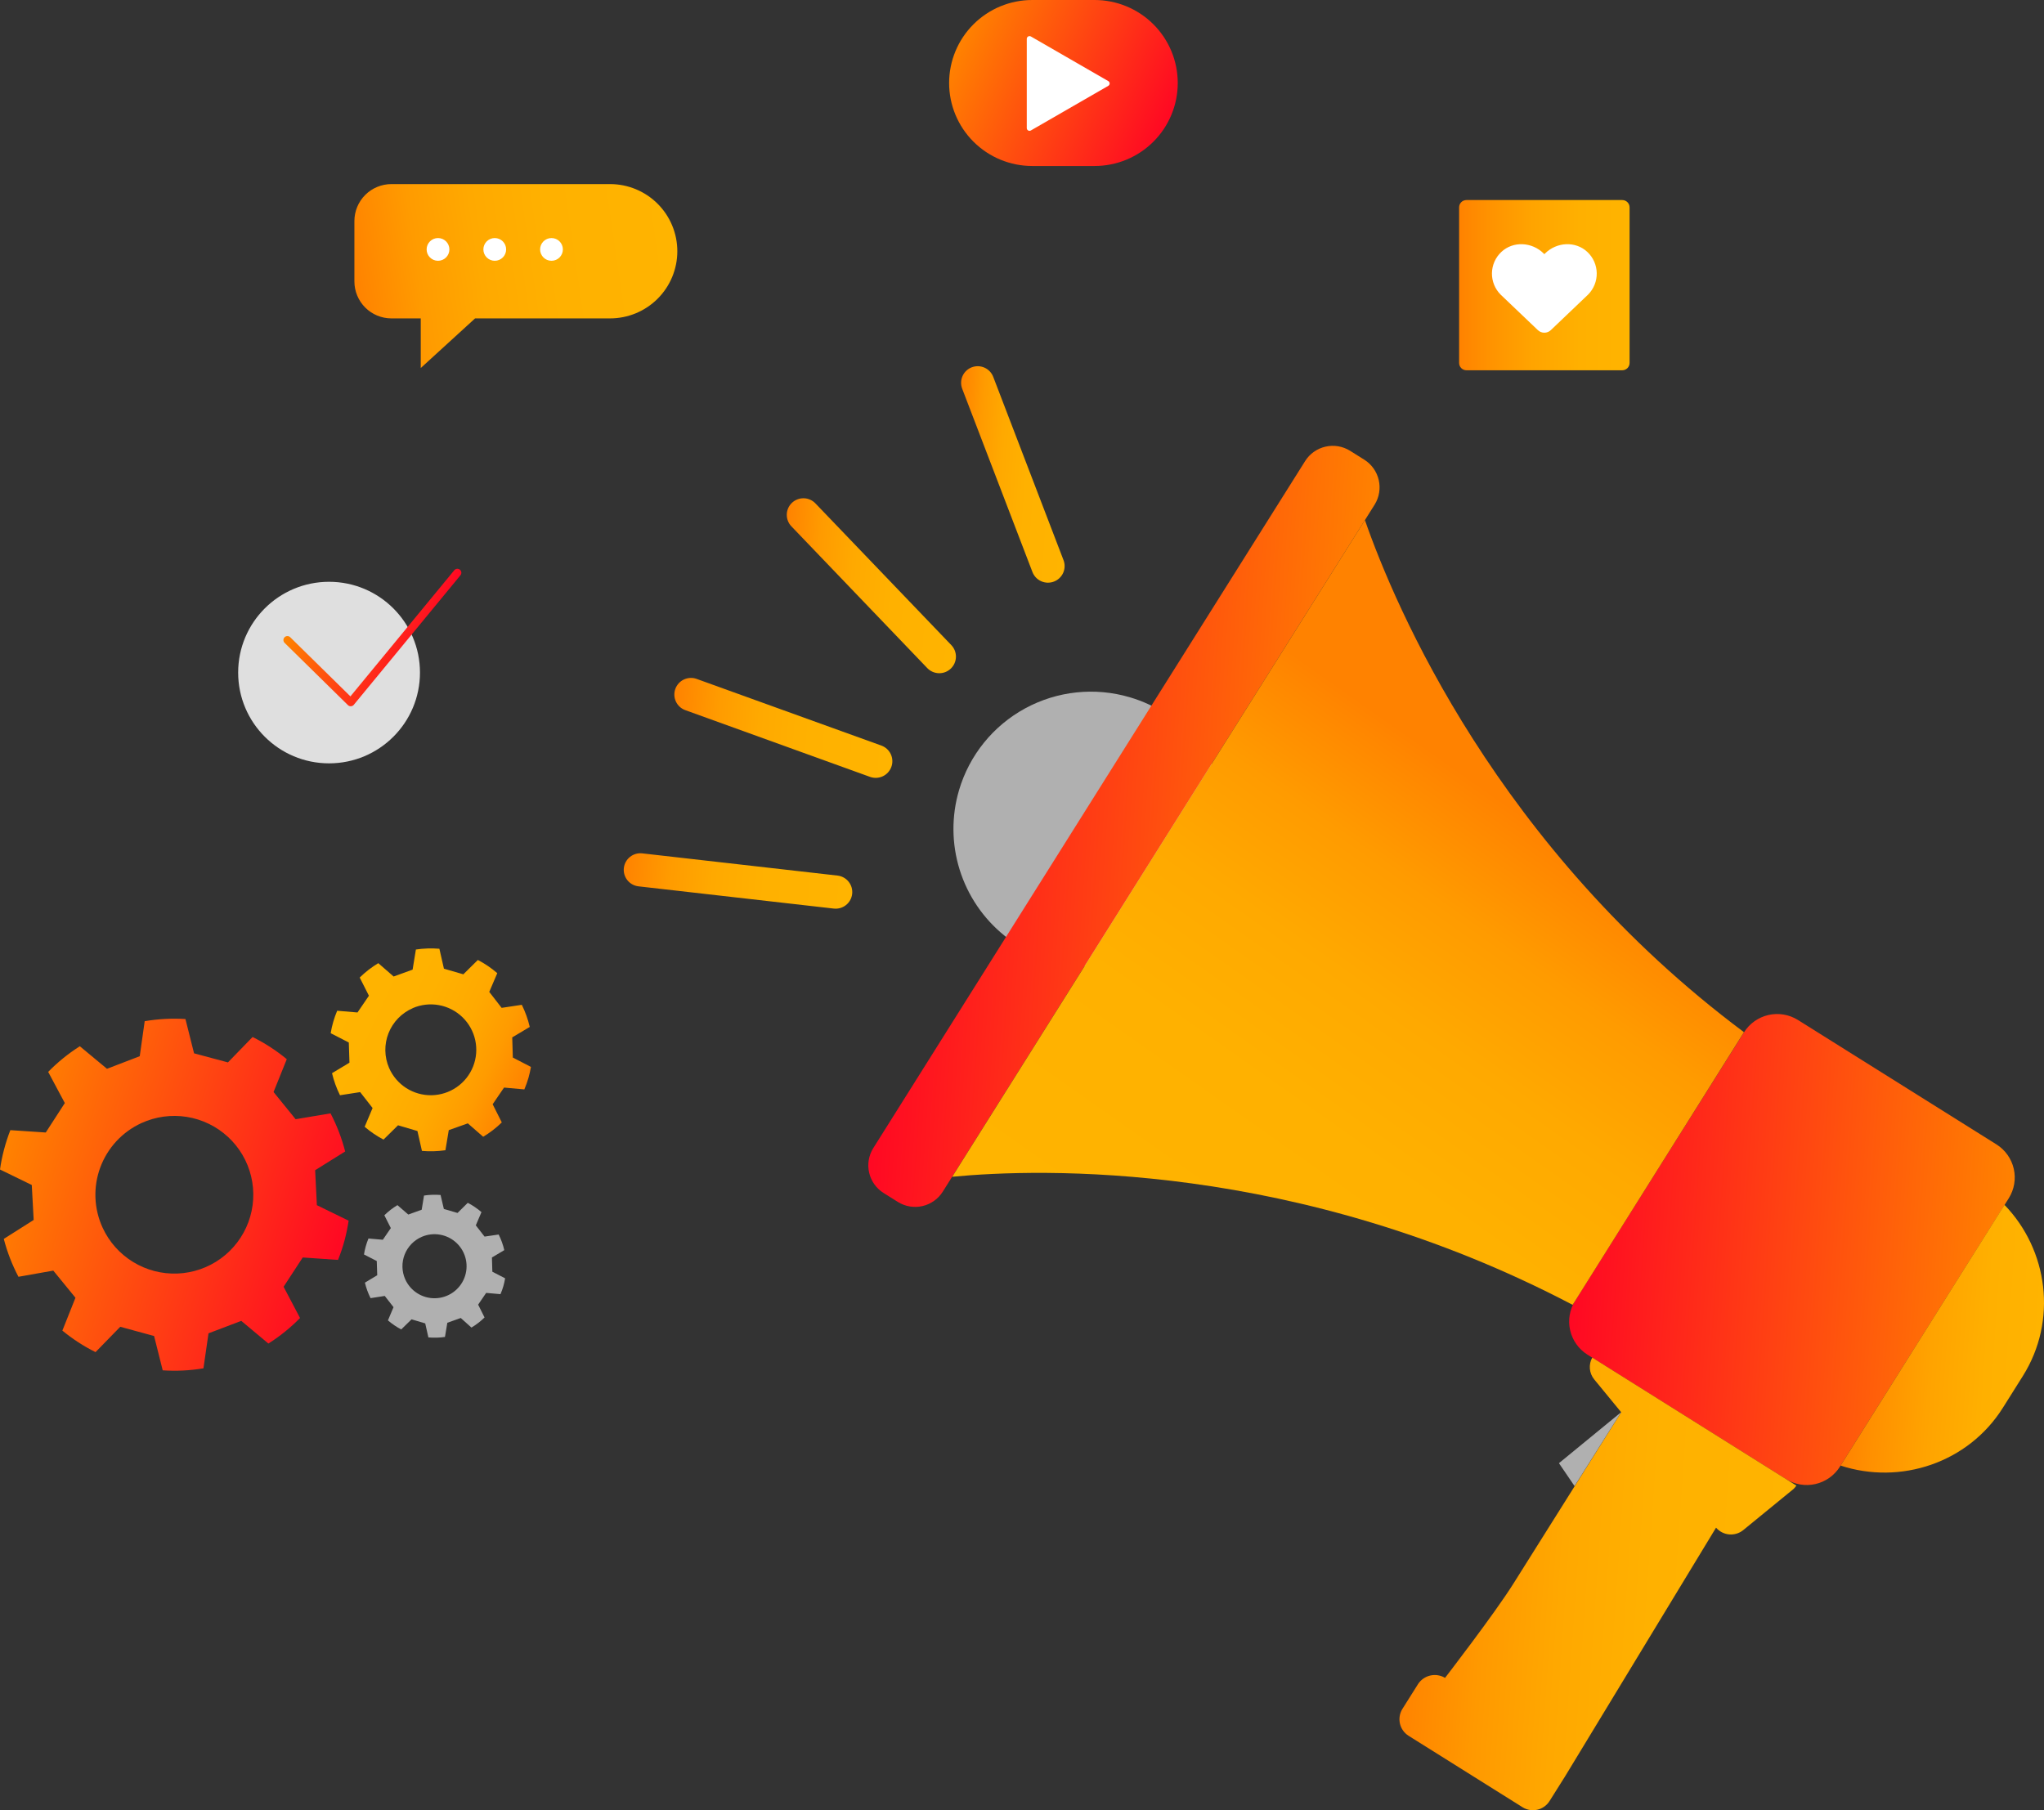 <svg width="770" height="682" viewBox="0 0 770 682" fill="none" xmlns="http://www.w3.org/2000/svg">
<rect x="0" y="0" width="770" height="682" fill="#333333" stroke="none"/>
<g clip-path="url(#clip0_187_43)">
<path d="M361.299 297.63C358.395 307.44 358.469 317.89 361.512 327.658C364.556 337.426 370.431 346.073 378.397 352.506C386.362 358.938 396.059 362.867 406.26 363.796C416.462 364.724 426.71 362.61 435.708 357.722C444.706 352.833 452.051 345.389 456.812 336.331C461.573 327.273 463.537 317.009 462.456 306.836C461.375 296.663 457.298 287.039 450.739 279.181C444.18 271.323 435.435 265.584 425.609 262.691C412.442 258.812 398.271 260.314 386.212 266.866C374.152 273.418 365.192 284.483 361.299 297.63Z" fill="#B0B0B0"/>
<path d="M328.949 432.583C327.237 435.338 326.686 438.658 327.417 441.818C328.147 444.978 330.099 447.721 332.847 449.449L338.265 452.848C341.024 454.56 344.349 455.111 347.514 454.382C350.678 453.653 353.425 451.702 355.154 448.956L517.872 190.074C519.572 187.315 520.116 183.999 519.387 180.842C518.657 177.686 516.713 174.943 513.974 173.207L508.55 169.808C505.79 168.1 502.466 167.55 499.302 168.28C496.139 169.009 493.392 170.957 491.661 173.7L328.949 432.583Z" fill="url(#paint0_linear_187_43)"/>
<path d="M593.354 490.085C591.292 493.387 590.62 497.369 591.487 501.163C592.353 504.957 594.687 508.255 597.979 510.338L672.806 557.246C676.115 559.306 680.105 559.974 683.905 559.105C687.705 558.236 691.006 555.9 693.087 552.608L756.747 451.408C758.81 448.106 759.479 444.122 758.608 440.328C757.738 436.534 755.399 433.239 752.103 431.162L677.282 384.26C673.975 382.2 669.985 381.53 666.185 382.398C662.385 383.266 659.084 385.601 657.002 388.892L593.354 490.085Z" fill="url(#paint1_linear_187_43)"/>
<path d="M755.111 453.926C771.559 470.929 775.144 497.565 762.029 518.415L754.533 530.338C741.43 551.194 715.849 559.53 693.373 552.154L755.111 453.926Z" fill="url(#paint2_linear_187_43)"/>
<path d="M656.971 388.872L592.433 491.596C488.582 437.104 391.52 440.185 358.715 443.345L514.183 195.944C525.486 228.4 564.014 319.44 656.971 388.872Z" fill="url(#paint3_linear_187_43)"/>
<path d="M676.712 559.685C676.424 560.123 676.093 560.531 675.725 560.904L656.685 576.474C655.195 577.679 653.292 578.255 651.382 578.081C649.473 577.906 647.707 576.995 646.46 575.539L589.627 669.168L587.509 672.535L583.722 678.555C582.684 680.2 581.037 681.368 579.14 681.805C577.243 682.243 575.25 681.914 573.595 680.891L530.624 653.949C528.979 652.911 527.812 651.265 527.377 649.371C526.941 647.477 527.272 645.487 528.298 643.836L534.21 634.443C535.275 632.822 536.927 631.676 538.82 631.245C540.713 630.814 542.7 631.133 544.363 632.133C544.363 632.133 562.98 608.001 570.1 596.661C579.071 582.39 602.866 544.544 610.713 532.05L600.547 519.666C599.62 518.527 599.055 517.138 598.926 515.677C598.796 514.216 599.107 512.749 599.819 511.466L676.712 559.685Z" fill="url(#paint4_linear_187_43)"/>
<path d="M610.687 532.05L587.275 551.245L593.154 559.88L610.687 532.05Z" fill="#B0B0B0"/>
<path d="M362.474 146.467L388.933 215.503C389.527 217.053 390.714 218.304 392.232 218.98C393.75 219.656 395.474 219.703 397.027 219.11C397.796 218.817 398.499 218.375 399.097 217.81C399.695 217.244 400.175 216.567 400.511 215.816C400.846 215.066 401.03 214.256 401.052 213.434C401.074 212.613 400.933 211.794 400.638 211.027L374.167 141.991C373.873 141.223 373.431 140.52 372.865 139.923C372.299 139.326 371.621 138.845 370.87 138.51C370.118 138.174 369.308 137.99 368.485 137.967C367.662 137.945 366.842 138.084 366.073 138.377C364.522 138.974 363.271 140.161 362.597 141.678C361.922 143.195 361.878 144.918 362.474 146.467Z" fill="url(#paint5_linear_187_43)"/>
<path d="M298.12 198.286L349.315 251.701C349.884 252.295 350.566 252.771 351.32 253.102C352.074 253.433 352.886 253.612 353.709 253.63C354.533 253.647 355.352 253.503 356.119 253.204C356.886 252.905 357.587 252.458 358.182 251.889C358.777 251.321 359.253 250.641 359.585 249.888C359.916 249.136 360.096 248.326 360.113 247.504C360.131 246.682 359.986 245.865 359.687 245.099C359.387 244.333 358.94 243.634 358.37 243.04L307.175 189.645C306.606 189.051 305.926 188.575 305.172 188.244C304.419 187.913 303.607 187.734 302.784 187.716C301.961 187.699 301.143 187.843 300.376 188.142C299.609 188.441 298.909 188.887 298.315 189.457C297.119 190.603 296.427 192.176 296.39 193.831C296.354 195.486 296.976 197.088 298.12 198.286Z" fill="url(#paint6_linear_187_43)"/>
<path d="M258.144 267.543L327.755 292.687C329.318 293.251 331.042 293.172 332.547 292.468C334.053 291.764 335.217 290.492 335.784 288.931C336.066 288.157 336.193 287.335 336.157 286.511C336.12 285.688 335.922 284.88 335.573 284.133C335.223 283.387 334.73 282.716 334.121 282.161C333.512 281.605 332.799 281.174 332.023 280.894L262.438 255.776C260.874 255.212 259.151 255.291 257.645 255.995C256.14 256.699 254.976 257.971 254.409 259.532C253.843 261.089 253.919 262.806 254.619 264.308C255.319 265.81 256.587 266.973 258.144 267.543Z" fill="url(#paint7_linear_187_43)"/>
<path d="M240.534 333.926L314.088 342.301C314.905 342.394 315.732 342.325 316.523 342.099C317.314 341.872 318.052 341.493 318.696 340.981C319.339 340.47 319.876 339.837 320.274 339.118C320.673 338.399 320.926 337.61 321.019 336.793C321.112 335.977 321.043 335.151 320.816 334.361C320.59 333.572 320.209 332.834 319.697 332.191C319.185 331.549 318.551 331.013 317.832 330.615C317.112 330.217 316.321 329.964 315.504 329.872L241.95 321.503C240.299 321.315 238.64 321.79 237.339 322.823C236.038 323.855 235.201 325.362 235.012 327.011C234.92 327.827 234.99 328.653 235.217 329.442C235.445 330.232 235.826 330.968 236.339 331.611C236.851 332.253 237.486 332.788 238.206 333.185C238.925 333.582 239.716 333.834 240.534 333.926Z" fill="url(#paint8_linear_187_43)"/>
<path d="M125.529 384.999C125.124 386.397 124.805 387.818 124.574 389.255L131.401 392.764L131.648 400.361L125.074 404.318C125.754 407.194 126.764 409.982 128.082 412.628L135.676 411.447L140.359 417.442L137.371 424.513C139.547 426.386 141.929 428.005 144.471 429.339L149.947 423.948L157.255 426.108L158.951 433.601C161.9 433.859 164.869 433.774 167.798 433.348L169.059 425.778L176.237 423.222L182.018 428.275C184.559 426.752 186.913 424.938 189.034 422.871L185.591 416.021L189.878 409.741L197.53 410.429C198.134 409.01 198.653 407.557 199.083 406.076C199.464 404.72 199.774 403.345 200.012 401.957L193.191 398.428L192.964 390.831L199.57 386.894C198.895 384.01 197.89 381.213 196.576 378.558L188.975 379.706L184.311 373.699L187.332 366.634C185.093 364.7 182.636 363.032 180.011 361.665L174.548 367.069L167.233 364.948L165.525 357.442C162.572 357.198 159.601 357.294 156.671 357.727L155.437 365.304L148.291 367.899L142.503 362.865C139.968 364.396 137.62 366.216 135.507 368.288L138.976 375.132L134.675 381.444L127.017 380.796C126.437 382.166 125.94 383.57 125.529 384.999ZM155.476 379.81C158.584 378.465 162.022 378.071 165.354 378.677C168.687 379.283 171.765 380.862 174.2 383.214C176.634 385.567 178.316 388.586 179.033 391.893C179.75 395.199 179.469 398.643 178.227 401.79C176.984 404.937 174.836 407.646 172.053 409.574C169.269 411.503 165.976 412.564 162.589 412.624C159.202 412.684 155.874 411.741 153.024 409.912C150.173 408.084 147.93 405.453 146.576 402.352C144.767 398.188 144.688 393.476 146.357 389.254C148.026 385.031 151.306 381.643 155.476 379.836V379.81Z" fill="url(#paint9_linear_187_43)"/>
<path d="M137.767 469.618C137.491 470.603 137.274 471.604 137.117 472.615L141.931 475.086L142.106 480.445L137.468 483.234C137.948 485.256 138.661 487.215 139.592 489.073L144.945 488.242L148.245 492.472L146.14 497.454C147.673 498.775 149.351 499.917 151.142 500.86L155.04 497.058L160.184 498.583L161.38 503.863C163.46 504.049 165.555 503.99 167.622 503.688L168.512 498.349L173.573 496.546L177.6 500.159C179.389 499.087 181.046 497.809 182.537 496.351L180.121 491.518L183.148 487.094L188.539 487.574C188.966 486.576 189.333 485.554 189.637 484.512C189.903 483.553 190.12 482.581 190.287 481.599L185.473 479.115L185.317 473.756L189.975 470.98C189.498 468.946 188.787 466.974 187.857 465.103L182.537 465.881L179.244 461.645L181.374 456.663C179.797 455.299 178.066 454.123 176.216 453.16L172.358 456.974L167.207 455.469L165.972 450.208C163.89 450.036 161.796 450.106 159.73 450.416L158.859 455.755L153.805 457.577L149.719 454.029C147.933 455.108 146.279 456.39 144.789 457.85L147.231 462.676L144.211 467.075L138.806 466.601C138.4 467.585 138.053 468.592 137.767 469.618ZM158.885 465.972C161.077 465.025 163.5 464.747 165.85 465.175C168.199 465.602 170.369 466.716 172.085 468.374C173.802 470.032 174.987 472.161 175.493 474.492C175.998 476.823 175.801 479.251 174.925 481.47C174.049 483.689 172.535 485.598 170.573 486.958C168.611 488.318 166.29 489.067 163.902 489.11C161.514 489.153 159.167 488.488 157.157 487.2C155.148 485.912 153.565 484.058 152.61 481.872C151.975 480.417 151.634 478.851 151.605 477.263C151.577 475.676 151.863 474.099 152.445 472.622C153.028 471.145 153.897 469.798 155.002 468.657C156.107 467.515 157.427 466.603 158.885 465.972Z" fill="#B0B0B0"/>
<path d="M1.494 433.192C0.849 435.632 0.35 438.108 0 440.607L11.972 446.445L12.687 459.614L1.429 466.75C2.71 471.705 4.563 476.494 6.951 481.022L20.079 478.699L28.426 488.923L23.496 501.301C27.339 504.467 31.53 507.188 35.988 509.41L45.303 499.86L58.048 503.338L61.296 516.273C66.425 516.615 71.577 516.358 76.646 515.507L78.549 502.326L90.892 497.635L101.11 506.179C105.444 503.444 109.445 500.213 113.03 496.552L106.833 484.784L114.043 473.756L127.341 474.664C128.335 472.187 129.178 469.653 129.867 467.074C130.481 464.705 130.971 462.306 131.336 459.887L119.37 454.048L118.72 440.873L130.03 433.808C128.751 428.828 126.903 424.011 124.521 419.452L111.367 421.664L103.052 411.415L108.035 399.044C104.078 395.771 99.755 392.967 95.153 390.688L85.87 400.257L73.106 396.838L69.858 383.909C64.726 383.592 59.575 383.869 54.508 384.733L52.643 397.921L40.301 402.664L30.076 394.172C25.739 396.919 21.737 400.161 18.15 403.831L24.418 415.573L17.24 426.666L3.898 425.777C2.955 428.201 2.152 430.677 1.494 433.192ZM53.267 423.124C58.611 420.674 64.563 419.86 70.37 420.786C76.177 421.713 81.579 424.337 85.892 428.328C90.207 432.319 93.239 437.497 94.607 443.208C95.975 448.92 95.618 454.908 93.579 460.416C91.54 465.925 87.913 470.706 83.154 474.157C78.395 477.607 72.719 479.571 66.844 479.801C60.967 480.031 55.155 478.517 50.141 475.449C45.126 472.381 41.135 467.898 38.67 462.566C37.033 459.019 36.111 455.185 35.958 451.283C35.806 447.38 36.425 443.486 37.78 439.823C39.136 436.16 41.202 432.799 43.859 429.934C46.516 427.068 49.713 424.754 53.267 423.124Z" fill="url(#paint10_linear_187_43)"/>
<path d="M133.506 83.321V106.026C133.506 107.856 133.867 109.668 134.568 111.358C135.269 113.048 136.297 114.584 137.593 115.877C138.889 117.171 140.427 118.196 142.12 118.896C143.813 119.595 145.627 119.955 147.459 119.954H158.502V138.65L178.971 119.954H229.822C236.541 119.954 242.985 117.289 247.736 112.544C252.487 107.799 255.156 101.364 255.156 94.654C255.156 87.944 252.487 81.509 247.736 76.765C242.985 72.02 236.541 69.355 229.822 69.355H147.459C145.624 69.354 143.806 69.715 142.111 70.416C140.416 71.118 138.876 72.148 137.579 73.445C136.283 74.743 135.256 76.283 134.557 77.978C133.858 79.673 133.501 81.489 133.506 83.321Z" fill="url(#paint11_linear_187_43)"/>
<path d="M165.004 98.248C167.372 98.248 169.291 96.331 169.291 93.966C169.291 91.602 167.372 89.685 165.004 89.685C162.636 89.685 160.717 91.602 160.717 93.966C160.717 96.331 162.636 98.248 165.004 98.248Z" fill="white"/>
<path d="M186.383 98.248C188.751 98.248 190.67 96.331 190.67 93.966C190.67 91.602 188.751 89.685 186.383 89.685C184.015 89.685 182.096 91.602 182.096 93.966C182.096 96.331 184.015 98.248 186.383 98.248Z" fill="white"/>
<path d="M207.754 98.248C210.122 98.248 212.041 96.331 212.041 93.966C212.041 91.602 210.122 89.685 207.754 89.685C205.386 89.685 203.467 91.602 203.467 93.966C203.467 96.331 205.386 98.248 207.754 98.248Z" fill="white"/>
<path d="M412.338 62.536H388.856C380.551 62.536 372.587 59.242 366.716 53.378C360.844 47.514 357.545 39.561 357.545 31.268C357.545 22.975 360.844 15.022 366.716 9.158C372.587 3.294 380.551 1.0768e-05 388.856 1.0768e-05H412.338C416.452 -0.003 420.527 0.803 424.328 2.373C428.13 3.943 431.585 6.245 434.495 9.149C437.405 12.053 439.714 15.501 441.289 19.296C442.864 23.092 443.675 27.16 443.675 31.268C443.675 35.376 442.864 39.444 441.289 43.24C439.714 47.035 437.405 50.483 434.495 53.387C431.585 56.291 428.13 58.594 424.328 60.163C420.527 61.733 416.452 62.539 412.338 62.536Z" fill="url(#paint12_linear_187_43)"/>
<path d="M417.503 30.555L388.343 13.74C388.186 13.65 388.009 13.603 387.829 13.604C387.648 13.604 387.471 13.651 387.314 13.741C387.158 13.831 387.028 13.96 386.937 14.116C386.846 14.272 386.798 14.448 386.797 14.629V48.264C386.798 48.445 386.846 48.621 386.937 48.777C387.028 48.933 387.158 49.062 387.314 49.152C387.471 49.242 387.648 49.289 387.829 49.289C388.009 49.29 388.186 49.243 388.343 49.153L417.503 32.339C417.66 32.248 417.79 32.118 417.88 31.961C417.97 31.805 418.018 31.627 418.018 31.447C418.018 31.266 417.97 31.088 417.88 30.932C417.79 30.775 417.66 30.645 417.503 30.555Z" fill="white"/>
<path d="M123.964 287.588C142.878 287.588 158.21 272.276 158.21 253.388C158.21 234.499 142.878 219.188 123.964 219.188C105.05 219.188 89.717 234.499 89.717 253.388C89.717 272.276 105.05 287.588 123.964 287.588Z" fill="#DFDFDF"/>
<path d="M108.268 241.134L132.121 264.579L172.298 215.782" stroke="url(#paint13_linear_187_43)" stroke-width="3" stroke-linecap="round" stroke-linejoin="round"/>
<path d="M611.122 75.367H552.425C550.9 75.367 549.664 76.602 549.664 78.124V136.742C549.664 138.265 550.9 139.499 552.425 139.499H611.122C612.647 139.499 613.883 138.265 613.883 136.742V78.124C613.883 76.602 612.647 75.367 611.122 75.367Z" fill="url(#paint14_linear_187_43)"/>
<path d="M597.98 94.927C593.511 90.723 586.378 91.157 582.033 95.497L581.773 95.757L581.513 95.497C577.174 91.157 570.041 90.723 565.565 94.927C564.471 95.954 563.595 97.191 562.988 98.563C562.382 99.936 562.058 101.415 562.035 102.915C562.011 104.415 562.29 105.904 562.854 107.294C563.418 108.685 564.256 109.947 565.318 111.008L579.324 124.365C579.984 124.996 580.862 125.348 581.776 125.348C582.69 125.348 583.568 124.996 584.228 124.365L598.227 111.008C599.289 109.947 600.127 108.685 600.691 107.294C601.255 105.904 601.534 104.415 601.511 102.915C601.488 101.415 601.163 99.936 600.557 98.563C599.95 97.191 599.074 95.954 597.98 94.927Z" fill="white"/>
</g>
<defs>
<linearGradient id="paint0_linear_187_43" x1="336.241" y1="305.341" x2="510.572" y2="317.303" gradientUnits="userSpaceOnUse">
<stop stop-color="#FF0823"/>
<stop offset="1" stop-color="#FF8200"/>
</linearGradient>
<linearGradient id="paint1_linear_187_43" x1="593.318" y1="465.101" x2="756.723" y2="476.313" gradientUnits="userSpaceOnUse">
<stop stop-color="#FF0823"/>
<stop offset="1" stop-color="#FF8200"/>
</linearGradient>
<linearGradient id="paint2_linear_187_43" x1="696.813" y1="501.938" x2="769.002" y2="506.892" gradientUnits="userSpaceOnUse">
<stop stop-color="#FF8200"/>
<stop offset="0.14" stop-color="#FF8F00"/>
<stop offset="0.43" stop-color="#FFA300"/>
<stop offset="0.72" stop-color="#FFB000"/>
<stop offset="1" stop-color="#FFB400"/>
</linearGradient>
<linearGradient id="paint3_linear_187_43" x1="577.314" y1="309.685" x2="448.013" y2="493.41" gradientUnits="userSpaceOnUse">
<stop stop-color="#FF8200"/>
<stop offset="0.03" stop-color="#FF8600"/>
<stop offset="0.2" stop-color="#FF9B00"/>
<stop offset="0.39" stop-color="#FFA900"/>
<stop offset="0.62" stop-color="#FFB100"/>
<stop offset="1" stop-color="#FFB400"/>
</linearGradient>
<linearGradient id="paint4_linear_187_43" x1="530.948" y1="592.752" x2="673.763" y2="602.551" gradientUnits="userSpaceOnUse">
<stop stop-color="#FF8200"/>
<stop offset="0.01" stop-color="#FF8400"/>
<stop offset="0.2" stop-color="#FF9900"/>
<stop offset="0.4" stop-color="#FFA800"/>
<stop offset="0.64" stop-color="#FFB100"/>
<stop offset="1" stop-color="#FFB400"/>
</linearGradient>
<linearGradient id="paint5_linear_187_43" x1="359.759" y1="177.235" x2="403.335" y2="180.225" gradientUnits="userSpaceOnUse">
<stop stop-color="#FF8200"/>
<stop offset="0.03" stop-color="#FF8600"/>
<stop offset="0.2" stop-color="#FF9B00"/>
<stop offset="0.39" stop-color="#FFA900"/>
<stop offset="0.62" stop-color="#FFB100"/>
<stop offset="1" stop-color="#FFB400"/>
</linearGradient>
<linearGradient id="paint6_linear_187_43" x1="294.686" y1="218.337" x2="361.8" y2="222.942" gradientUnits="userSpaceOnUse">
<stop stop-color="#FF8200"/>
<stop offset="0.03" stop-color="#FF8600"/>
<stop offset="0.2" stop-color="#FF9B00"/>
<stop offset="0.39" stop-color="#FFA900"/>
<stop offset="0.62" stop-color="#FFB100"/>
<stop offset="1" stop-color="#FFB400"/>
</linearGradient>
<linearGradient id="paint7_linear_187_43" x1="253.323" y1="271.349" x2="336.84" y2="277.08" gradientUnits="userSpaceOnUse">
<stop stop-color="#FF8200"/>
<stop offset="0.03" stop-color="#FF8600"/>
<stop offset="0.2" stop-color="#FF9B00"/>
<stop offset="0.39" stop-color="#FFA900"/>
<stop offset="0.62" stop-color="#FFB100"/>
<stop offset="1" stop-color="#FFB400"/>
</linearGradient>
<linearGradient id="paint8_linear_187_43" x1="234.879" y1="328.92" x2="321.163" y2="334.841" gradientUnits="userSpaceOnUse">
<stop stop-color="#FF8200"/>
<stop offset="0.03" stop-color="#FF8600"/>
<stop offset="0.2" stop-color="#FF9B00"/>
<stop offset="0.39" stop-color="#FFA900"/>
<stop offset="0.62" stop-color="#FFB100"/>
<stop offset="1" stop-color="#FFB400"/>
</linearGradient>
<linearGradient id="paint9_linear_187_43" x1="196.945" y1="411.651" x2="127.679" y2="379.307" gradientUnits="userSpaceOnUse">
<stop stop-color="#FF8200"/>
<stop offset="0.03" stop-color="#FF8600"/>
<stop offset="0.2" stop-color="#FF9B00"/>
<stop offset="0.39" stop-color="#FFA900"/>
<stop offset="0.62" stop-color="#FFB100"/>
<stop offset="1" stop-color="#FFB400"/>
</linearGradient>
<linearGradient id="paint10_linear_187_43" x1="129.326" y1="468.992" x2="2.123" y2="430.995" gradientUnits="userSpaceOnUse">
<stop stop-color="#FF0823"/>
<stop offset="1" stop-color="#FF8200"/>
</linearGradient>
<linearGradient id="paint11_linear_187_43" x1="133.467" y1="106.798" x2="254.603" y2="89.054" gradientUnits="userSpaceOnUse">
<stop stop-color="#FF8200"/>
<stop offset="0.03" stop-color="#FF8600"/>
<stop offset="0.2" stop-color="#FF9B00"/>
<stop offset="0.39" stop-color="#FFA900"/>
<stop offset="0.62" stop-color="#FFB100"/>
<stop offset="1" stop-color="#FFB400"/>
</linearGradient>
<linearGradient id="paint12_linear_187_43" x1="438.628" y1="48.978" x2="362.603" y2="13.485" gradientUnits="userSpaceOnUse">
<stop stop-color="#FF0823"/>
<stop offset="1" stop-color="#FF8200"/>
</linearGradient>
<linearGradient id="paint13_linear_187_43" x1="160.235" y1="243.917" x2="115.617" y2="223.086" gradientUnits="userSpaceOnUse">
<stop stop-color="#FF0823"/>
<stop offset="1" stop-color="#FF8200"/>
</linearGradient>
<linearGradient id="paint14_linear_187_43" x1="549.664" y1="107.433" x2="613.883" y2="107.433" gradientUnits="userSpaceOnUse">
<stop stop-color="#FF8200"/>
<stop offset="0.16" stop-color="#FF9100"/>
<stop offset="0.43" stop-color="#FFA400"/>
<stop offset="0.71" stop-color="#FFB000"/>
<stop offset="1" stop-color="#FFB400"/>
</linearGradient>
<clipPath id="clip0_187_43">
<rect width="770" height="682" fill="white"/>
</clipPath>
</defs>
</svg>
